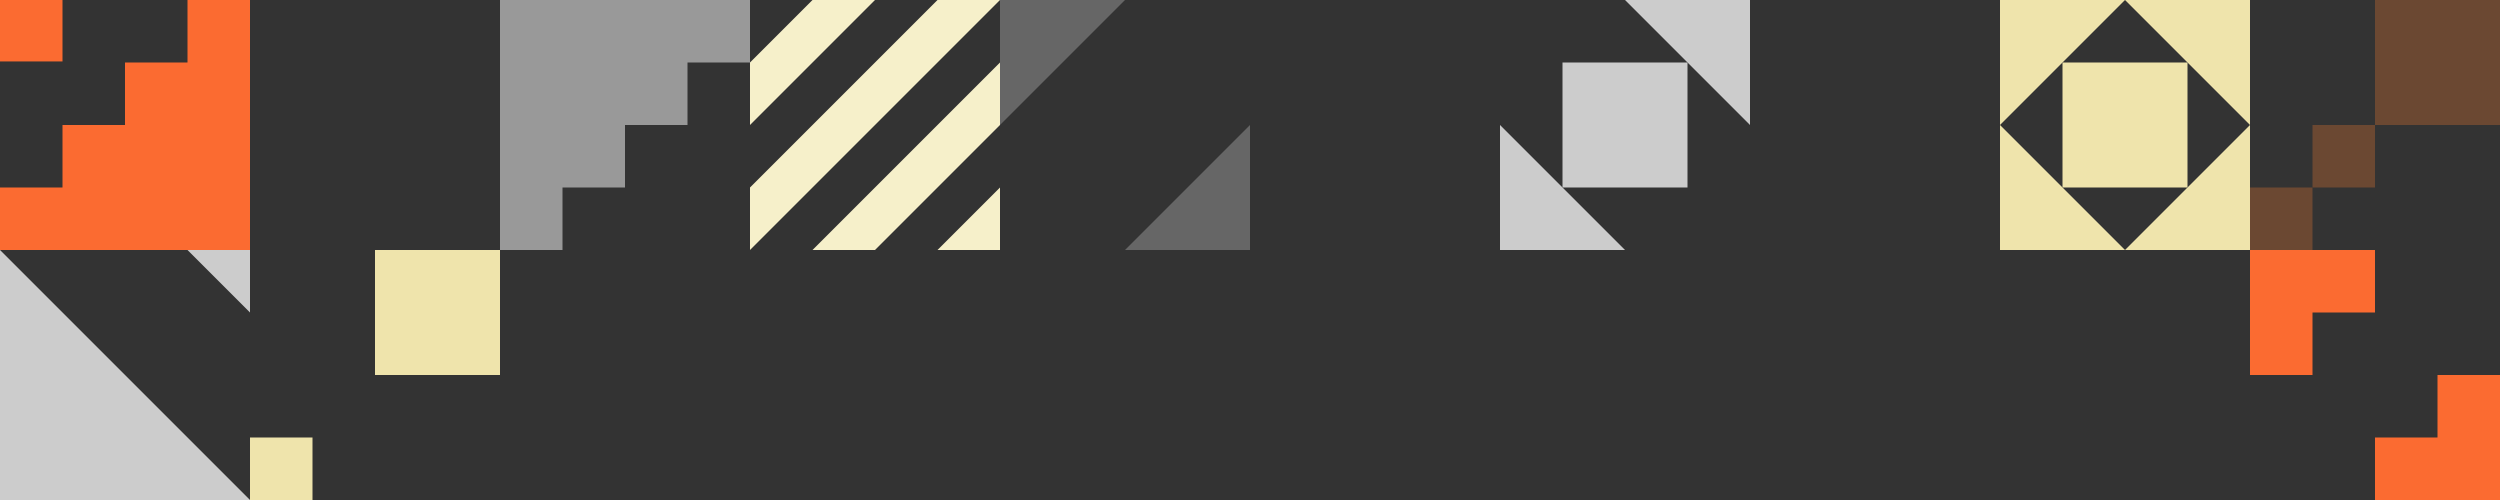 <svg xmlns="http://www.w3.org/2000/svg" viewBox="0 0 1920 384" preserveAspectRatio="xMinYMin"><rect x="0" y="0" width="1920" height="384" fill="#333333" stroke="none"/><defs><style>.cls-1{fill:#f6f0ca;}.cls-2{fill:#ccc;}.cls-3{fill:#999;}.cls-4{fill:#666;}.cls-5{fill:#fb6b31;}.cls-6{fill:#efe4ac;}.cls-7{fill:#6b4832;}</style></defs><title>bg-glowna4m</title><g id="Warstwa_2" data-name="Warstwa 2"><g id="Warstwa_1-2" data-name="Warstwa 1"><path class="cls-1" d="M672,0H624L576,48V96Z"/><path class="cls-1" d="M768,0H720c-.29.37-144,144-144,144v48Z"/><path class="cls-1" d="M624,192H672l96-96V48Z"/><path class="cls-1" d="M720,192h48l0,0V144C767.78,144.16,720.12,191.86,720,192Z"/><path class="cls-2" d="M192,240V192l0,0H144C144.16,192.22,191.86,239.89,192,240Z"/><polygon class="cls-2" points="192 384 0 384 0 192 192 384"/><polygon class="cls-3" points="528 0 384 0 384 144 384 192 432 192 432 144 480 144 480 96 528 96 528 48 576 48 576 0 528 0"/><polygon class="cls-4" points="864 192 960 192 960 96 864 192"/><polygon class="cls-4" points="864 0 768 0 768 96 864 0"/><polygon class="cls-5" points="1872 288 1872 336 1824 336 1824 384 1872 384 1920 384 1920 336 1920 288 1872 288"/><polygon class="cls-5" points="1776 192 1728 192 1728 240 1728 288 1776 288 1776 240 1824 240 1824 192 1776 192"/><polygon class="cls-2" points="1152 96 1152 192 1248 192 1152 96"/><polygon class="cls-2" points="1344 96 1344 0 1248 0 1344 96"/><rect class="cls-2" x="1200" y="48" width="96" height="96" transform="translate(2496 192) rotate(180)"/><polygon class="cls-6" points="1632 0 1728 0 1728 96 1632 0"/><polygon class="cls-6" points="1536 96 1536 0 1632 0 1536 96"/><polygon class="cls-6" points="1632 192 1536 192 1536 96 1632 192"/><polygon class="cls-6" points="1728 96 1728 192 1632 192 1728 96"/><rect class="cls-6" x="1584" y="48" width="96" height="96" transform="translate(1728 -1536) rotate(90)"/><rect class="cls-6" x="192" y="336" width="48" height="48" transform="translate(576 144) rotate(90)"/><rect class="cls-6" x="288" y="192" width="96" height="96" transform="translate(576 -96) rotate(90)"/><rect class="cls-7" x="1728" y="144" width="48" height="48" transform="translate(1920 -1584) rotate(90)"/><rect class="cls-7" x="1776" y="96" width="48" height="48" transform="translate(1920 -1680) rotate(90)"/><rect class="cls-7" x="1824" width="96" height="96" transform="translate(1920 -1824) rotate(90)"/><rect class="cls-5" width="48" height="47.19" transform="translate(48 47.19) rotate(180)"/><polygon class="cls-5" points="144 0 144 48 96 48 96 96 48 96 48 144 0 144 0 192 48 192 192 192 192 48 192 0 144 0"/></g></g></svg>